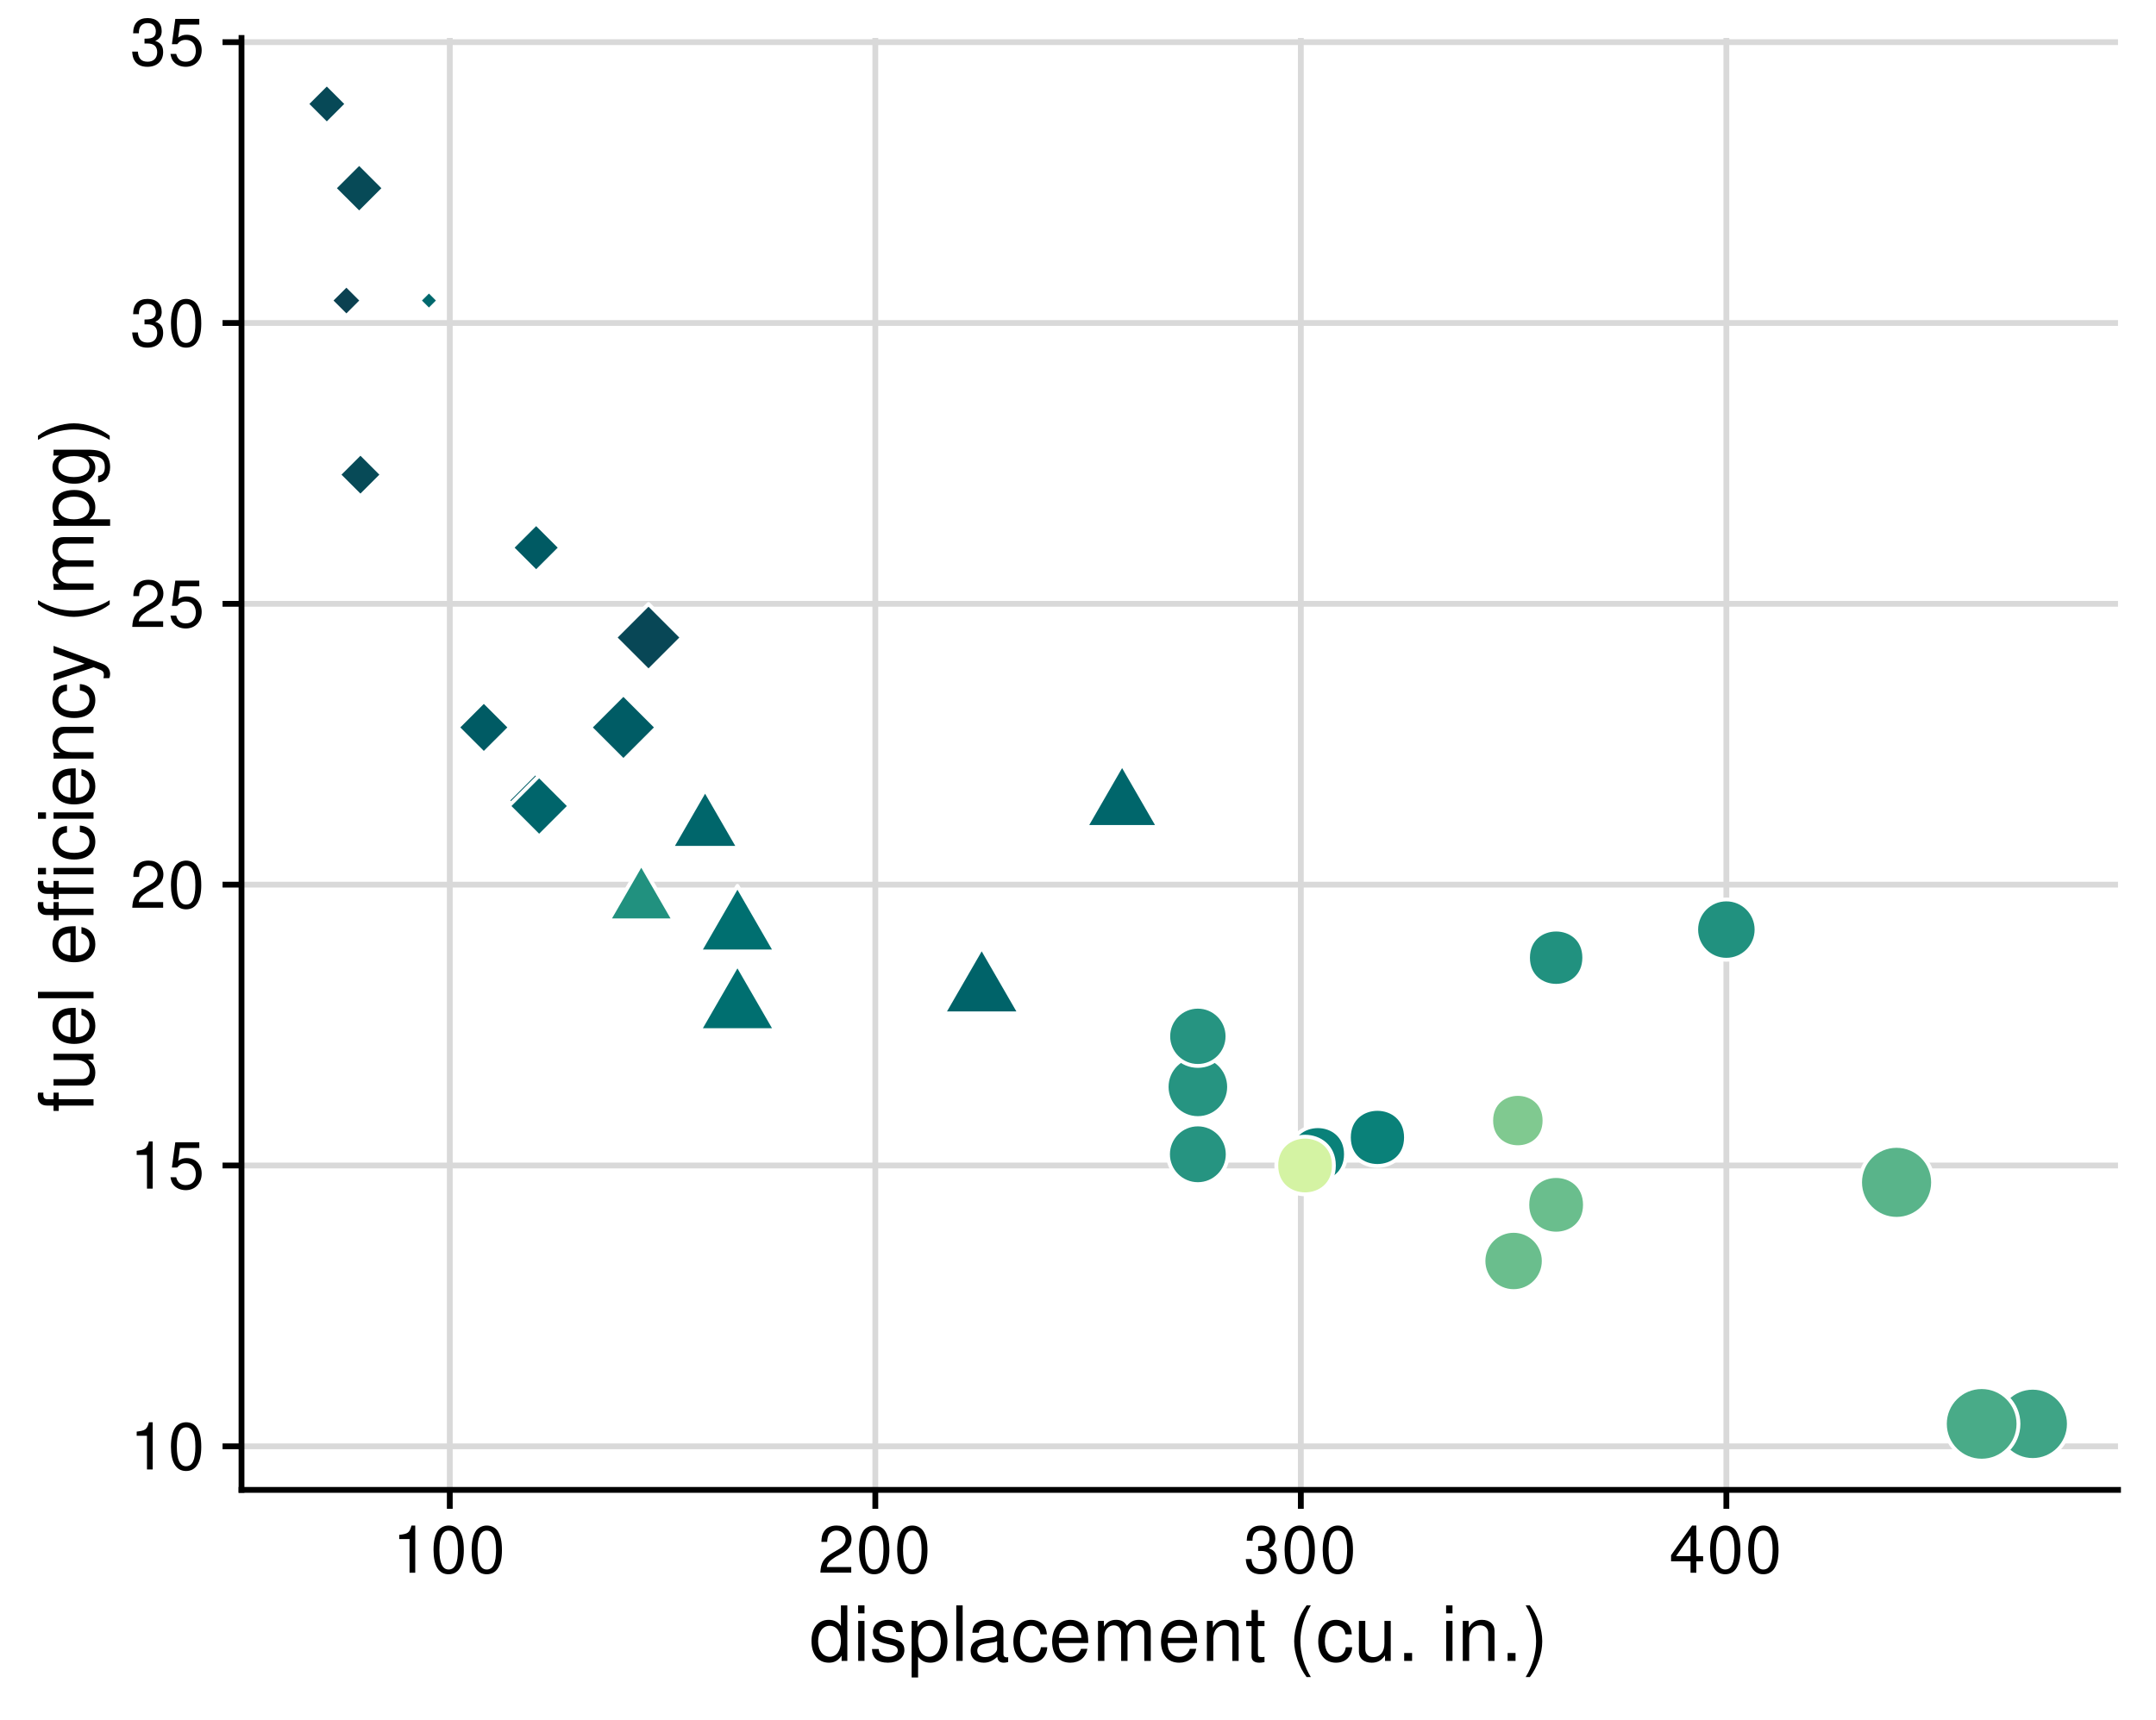 <?xml version="1.0" encoding="UTF-8"?>
<svg xmlns="http://www.w3.org/2000/svg" xmlns:xlink="http://www.w3.org/1999/xlink" width="396" height="316" viewBox="0 0 396 316">
<defs>
<g>
<g id="glyph-0-0">
<path d="M 3.109 -6.188 L 3.109 0 L 4.156 0 L 4.156 -8.672 L 3.469 -8.672 C 3.094 -7.344 2.859 -7.156 1.219 -6.953 L 1.219 -6.188 Z M 3.109 -6.188 "/>
</g>
<g id="glyph-0-1">
<path d="M 3.297 -8.672 C 2.516 -8.672 1.781 -8.312 1.344 -7.734 C 0.797 -6.953 0.516 -5.812 0.516 -4.203 C 0.516 -1.266 1.469 0.281 3.297 0.281 C 5.094 0.281 6.078 -1.266 6.078 -4.125 C 6.078 -5.812 5.812 -6.938 5.25 -7.734 C 4.812 -8.328 4.109 -8.672 3.297 -8.672 Z M 3.297 -7.734 C 4.438 -7.734 5 -6.578 5 -4.219 C 5 -1.75 4.453 -0.594 3.281 -0.594 C 2.156 -0.594 1.594 -1.797 1.594 -4.188 C 1.594 -6.578 2.156 -7.734 3.297 -7.734 Z M 3.297 -7.734 "/>
</g>
<g id="glyph-0-2">
<path d="M 5.719 -8.516 L 1.312 -8.516 L 0.688 -3.875 L 1.656 -3.875 C 2.141 -4.469 2.562 -4.672 3.234 -4.672 C 4.375 -4.672 5.078 -3.891 5.078 -2.625 C 5.078 -1.406 4.375 -0.656 3.219 -0.656 C 2.297 -0.656 1.734 -1.125 1.469 -2.094 L 0.422 -2.094 C 0.562 -1.391 0.688 -1.062 0.938 -0.75 C 1.422 -0.094 2.281 0.281 3.234 0.281 C 4.953 0.281 6.156 -0.969 6.156 -2.766 C 6.156 -4.453 5.047 -5.609 3.406 -5.609 C 2.812 -5.609 2.328 -5.453 1.844 -5.094 L 2.172 -7.469 L 5.719 -7.469 Z M 5.719 -8.516 "/>
</g>
<g id="glyph-0-3">
<path d="M 6.078 -1.047 L 1.594 -1.047 C 1.703 -1.766 2.094 -2.219 3.125 -2.859 L 4.328 -3.531 C 5.516 -4.188 6.125 -5.078 6.125 -6.141 C 6.125 -6.859 5.844 -7.531 5.344 -8 C 4.844 -8.453 4.219 -8.672 3.406 -8.672 C 2.328 -8.672 1.531 -8.297 1.062 -7.547 C 0.75 -7.094 0.625 -6.547 0.594 -5.672 L 1.656 -5.672 C 1.688 -6.266 1.766 -6.609 1.906 -6.906 C 2.188 -7.422 2.734 -7.75 3.375 -7.75 C 4.328 -7.75 5.047 -7.062 5.047 -6.125 C 5.047 -5.422 4.656 -4.828 3.906 -4.391 L 2.797 -3.75 C 1.016 -2.719 0.5 -1.906 0.406 -0.016 L 6.078 -0.016 Z M 6.078 -1.047 "/>
</g>
<g id="glyph-0-4">
<path d="M 2.656 -4 L 3.234 -4 C 4.375 -4 4.984 -3.453 4.984 -2.406 C 4.984 -1.312 4.328 -0.656 3.234 -0.656 C 2.078 -0.656 1.516 -1.25 1.438 -2.516 L 0.391 -2.516 C 0.438 -1.828 0.547 -1.375 0.75 -0.984 C 1.203 -0.141 2.031 0.281 3.188 0.281 C 4.938 0.281 6.078 -0.781 6.078 -2.422 C 6.078 -3.531 5.656 -4.125 4.625 -4.484 C 5.422 -4.812 5.812 -5.406 5.812 -6.281 C 5.812 -7.781 4.844 -8.672 3.234 -8.672 C 1.516 -8.672 0.594 -7.719 0.562 -5.875 L 1.625 -5.875 C 1.625 -6.406 1.688 -6.703 1.812 -6.969 C 2.047 -7.469 2.578 -7.75 3.234 -7.75 C 4.172 -7.75 4.734 -7.188 4.734 -6.25 C 4.734 -5.641 4.531 -5.266 4.062 -5.062 C 3.766 -4.938 3.391 -4.891 2.656 -4.891 Z M 2.656 -4 "/>
</g>
<g id="glyph-0-5">
<path d="M 3.922 -2.094 L 3.922 0 L 4.984 0 L 4.984 -2.094 L 6.234 -2.094 L 6.234 -3.047 L 4.984 -3.047 L 4.984 -8.672 L 4.203 -8.672 L 0.344 -3.219 L 0.344 -2.094 Z M 3.922 -3.047 L 1.266 -3.047 L 3.922 -6.875 Z M 3.922 -3.047 "/>
</g>
<g id="glyph-1-0">
<path d="M 6.938 -10.203 L 5.766 -10.203 L 5.766 -6.406 C 5.281 -7.156 4.5 -7.547 3.516 -7.547 C 1.609 -7.547 0.359 -6.016 0.359 -3.688 C 0.359 -1.203 1.562 0.328 3.562 0.328 C 4.562 0.328 5.266 -0.062 5.891 -0.969 L 5.891 0 L 6.938 0 Z M 3.703 -6.453 C 4.969 -6.453 5.766 -5.344 5.766 -3.578 C 5.766 -1.891 4.953 -0.766 3.719 -0.766 C 2.438 -0.766 1.578 -1.906 1.578 -3.609 C 1.578 -5.312 2.438 -6.453 3.703 -6.453 Z M 3.703 -6.453 "/>
</g>
<g id="glyph-1-1">
<path d="M 2.094 -7.344 L 0.938 -7.344 L 0.938 0 L 2.094 0 Z M 2.094 -10.203 L 0.922 -10.203 L 0.922 -8.734 L 2.094 -8.734 Z M 2.094 -10.203 "/>
</g>
<g id="glyph-1-2">
<path d="M 6.125 -5.297 C 6.125 -6.734 5.172 -7.547 3.469 -7.547 C 1.766 -7.547 0.656 -6.656 0.656 -5.312 C 0.656 -4.156 1.25 -3.609 2.984 -3.188 L 4.078 -2.922 C 4.891 -2.734 5.203 -2.438 5.203 -1.922 C 5.203 -1.219 4.516 -0.75 3.5 -0.75 C 2.875 -0.75 2.344 -0.938 2.047 -1.25 C 1.859 -1.453 1.781 -1.672 1.703 -2.188 L 0.469 -2.188 C 0.531 -0.484 1.484 0.328 3.406 0.328 C 5.25 0.328 6.422 -0.594 6.422 -2 C 6.422 -3.094 5.812 -3.703 4.359 -4.047 L 3.234 -4.312 C 2.281 -4.531 1.875 -4.844 1.875 -5.359 C 1.875 -6.047 2.484 -6.469 3.438 -6.469 C 4.375 -6.469 4.875 -6.062 4.906 -5.297 Z M 6.125 -5.297 "/>
</g>
<g id="glyph-1-3">
<path d="M 0.75 3.047 L 1.938 3.047 L 1.938 -0.766 C 2.547 -0.016 3.234 0.328 4.188 0.328 C 6.094 0.328 7.328 -1.203 7.328 -3.547 C 7.328 -6 6.125 -7.547 4.172 -7.547 C 3.172 -7.547 2.375 -7.094 1.828 -6.234 L 1.828 -7.344 L 0.75 -7.344 Z M 3.969 -6.453 C 5.266 -6.453 6.109 -5.312 6.109 -3.562 C 6.109 -1.906 5.25 -0.766 3.969 -0.766 C 2.734 -0.766 1.938 -1.891 1.938 -3.609 C 1.938 -5.328 2.734 -6.453 3.969 -6.453 Z M 3.969 -6.453 "/>
</g>
<g id="glyph-1-4">
<path d="M 2.125 -10.203 L 0.953 -10.203 L 0.953 0 L 2.125 0 Z M 2.125 -10.203 "/>
</g>
<g id="glyph-1-5">
<path d="M 7.484 -0.688 C 7.359 -0.656 7.312 -0.656 7.234 -0.656 C 6.828 -0.656 6.609 -0.875 6.609 -1.234 L 6.609 -5.547 C 6.609 -6.844 5.656 -7.547 3.844 -7.547 C 2.766 -7.547 1.922 -7.234 1.406 -6.688 C 1.078 -6.312 0.938 -5.891 0.906 -5.172 L 2.094 -5.172 C 2.188 -6.062 2.719 -6.469 3.812 -6.469 C 4.875 -6.469 5.453 -6.078 5.453 -5.375 L 5.453 -5.062 C 5.438 -4.562 5.188 -4.375 4.234 -4.25 C 2.578 -4.047 2.328 -3.984 1.875 -3.812 C 1.016 -3.438 0.594 -2.797 0.594 -1.844 C 0.594 -0.516 1.516 0.328 3 0.328 C 3.922 0.328 4.656 0 5.484 -0.75 C 5.578 0 5.938 0.328 6.688 0.328 C 6.938 0.328 7.094 0.297 7.484 0.203 Z M 5.453 -2.312 C 5.453 -1.922 5.328 -1.688 4.984 -1.359 C 4.516 -0.922 3.938 -0.703 3.25 -0.703 C 2.344 -0.703 1.812 -1.141 1.812 -1.875 C 1.812 -2.641 2.312 -3.031 3.562 -3.219 C 4.812 -3.391 5.047 -3.438 5.453 -3.625 Z M 5.453 -2.312 "/>
</g>
<g id="glyph-1-6">
<path d="M 6.594 -4.875 C 6.531 -5.594 6.391 -6.047 6.109 -6.453 C 5.594 -7.141 4.719 -7.547 3.703 -7.547 C 1.703 -7.547 0.438 -5.984 0.438 -3.547 C 0.438 -1.172 1.688 0.328 3.688 0.328 C 5.438 0.328 6.531 -0.734 6.672 -2.516 L 5.5 -2.516 C 5.312 -1.344 4.703 -0.75 3.703 -0.75 C 2.422 -0.75 1.656 -1.812 1.656 -3.547 C 1.656 -5.375 2.406 -6.469 3.688 -6.469 C 4.656 -6.469 5.281 -5.891 5.422 -4.875 Z M 6.594 -4.875 "/>
</g>
<g id="glyph-1-7">
<path d="M 7.188 -3.281 C 7.188 -4.391 7.094 -5.062 6.891 -5.609 C 6.406 -6.812 5.297 -7.547 3.922 -7.547 C 1.875 -7.547 0.562 -5.984 0.562 -3.562 C 0.562 -1.141 1.812 0.328 3.891 0.328 C 5.578 0.328 6.734 -0.625 7.031 -2.219 L 5.859 -2.219 C 5.531 -1.266 4.875 -0.75 3.938 -0.75 C 3.188 -0.75 2.562 -1.094 2.172 -1.703 C 1.891 -2.125 1.797 -2.547 1.781 -3.281 Z M 1.812 -4.234 C 1.906 -5.594 2.734 -6.469 3.906 -6.469 C 5.094 -6.469 5.922 -5.547 5.922 -4.234 Z M 1.812 -4.234 "/>
</g>
<g id="glyph-1-8">
<path d="M 0.984 -7.344 L 0.984 0 L 2.156 0 L 2.156 -4.609 C 2.156 -5.672 2.922 -6.531 3.875 -6.531 C 4.75 -6.531 5.234 -5.984 5.234 -5.047 L 5.234 0 L 6.406 0 L 6.406 -4.609 C 6.406 -5.672 7.188 -6.531 8.141 -6.531 C 8.984 -6.531 9.484 -5.984 9.484 -5.047 L 9.484 0 L 10.672 0 L 10.672 -5.5 C 10.672 -6.812 9.906 -7.547 8.547 -7.547 C 7.562 -7.547 6.969 -7.25 6.281 -6.422 C 5.859 -7.203 5.266 -7.547 4.312 -7.547 C 3.328 -7.547 2.672 -7.188 2.062 -6.297 L 2.062 -7.344 Z M 0.984 -7.344 "/>
</g>
<g id="glyph-1-9">
<path d="M 0.984 -7.344 L 0.984 0 L 2.156 0 L 2.156 -4.047 C 2.156 -5.547 2.938 -6.531 4.141 -6.531 C 5.062 -6.531 5.656 -5.969 5.656 -5.078 L 5.656 0 L 6.812 0 L 6.812 -5.547 C 6.812 -6.766 5.906 -7.547 4.5 -7.547 C 3.406 -7.547 2.703 -7.125 2.062 -6.109 L 2.062 -7.344 Z M 0.984 -7.344 "/>
</g>
<g id="glyph-1-10">
<path d="M 3.562 -7.344 L 2.359 -7.344 L 2.359 -9.359 L 1.188 -9.359 L 1.188 -7.344 L 0.203 -7.344 L 0.203 -6.391 L 1.188 -6.391 L 1.188 -0.844 C 1.188 -0.078 1.688 0.328 2.609 0.328 C 2.906 0.328 3.156 0.297 3.562 0.219 L 3.562 -0.75 C 3.391 -0.719 3.234 -0.703 3 -0.703 C 2.484 -0.703 2.359 -0.844 2.359 -1.359 L 2.359 -6.391 L 3.562 -6.391 Z M 3.562 -7.344 "/>
</g>
<g id="glyph-1-11">
</g>
<g id="glyph-1-12">
<path d="M 3.297 -10.203 C 1.906 -8.375 1.016 -5.828 1.016 -3.625 C 1.016 -1.406 1.906 1.141 3.297 2.969 L 4.078 2.969 C 2.844 0.969 2.156 -1.391 2.156 -3.625 C 2.156 -5.859 2.844 -8.219 4.078 -10.203 Z M 3.297 -10.203 "/>
</g>
<g id="glyph-1-13">
<path d="M 6.75 0 L 6.75 -7.344 L 5.594 -7.344 L 5.594 -3.172 C 5.594 -1.688 4.797 -0.703 3.578 -0.703 C 2.656 -0.703 2.078 -1.266 2.078 -2.141 L 2.078 -7.344 L 0.906 -7.344 L 0.906 -1.688 C 0.906 -0.469 1.812 0.328 3.25 0.328 C 4.328 0.328 5.016 -0.062 5.703 -1.016 L 5.703 0 Z M 6.75 0 "/>
</g>
<g id="glyph-1-14">
<path d="M 2.672 -1.453 L 1.219 -1.453 L 1.219 0 L 2.672 0 Z M 2.672 -1.453 "/>
</g>
<g id="glyph-1-15">
<path d="M 1.297 2.969 C 2.703 1.141 3.578 -1.406 3.578 -3.609 C 3.578 -5.828 2.703 -8.375 1.297 -10.203 L 0.531 -10.203 C 1.766 -8.203 2.453 -5.859 2.453 -3.609 C 2.453 -1.391 1.766 0.984 0.531 2.969 Z M 1.297 2.969 "/>
</g>
<g id="glyph-2-0">
<path d="M -7.344 -3.609 L -7.344 -2.391 L -8.484 -2.391 C -8.969 -2.391 -9.219 -2.656 -9.219 -3.203 C -9.219 -3.297 -9.219 -3.344 -9.219 -3.609 L -10.172 -3.609 C -10.234 -3.344 -10.25 -3.188 -10.25 -2.953 C -10.25 -1.875 -9.625 -1.234 -8.578 -1.234 L -7.344 -1.234 L -7.344 -0.25 L -6.391 -0.25 L -6.391 -1.234 L 0 -1.234 L 0 -2.391 L -6.391 -2.391 L -6.391 -3.609 Z M -7.344 -3.609 "/>
</g>
<g id="glyph-2-1">
<path d="M 0 -6.75 L -7.344 -6.75 L -7.344 -5.594 L -3.172 -5.594 C -1.688 -5.594 -0.703 -4.797 -0.703 -3.578 C -0.703 -2.656 -1.266 -2.078 -2.141 -2.078 L -7.344 -2.078 L -7.344 -0.906 L -1.688 -0.906 C -0.469 -0.906 0.328 -1.812 0.328 -3.25 C 0.328 -4.328 -0.062 -5.016 -1.016 -5.703 L 0 -5.703 Z M 0 -6.75 "/>
</g>
<g id="glyph-2-2">
<path d="M -3.281 -7.188 C -4.391 -7.188 -5.062 -7.094 -5.609 -6.891 C -6.812 -6.406 -7.547 -5.297 -7.547 -3.922 C -7.547 -1.875 -5.984 -0.562 -3.562 -0.562 C -1.141 -0.562 0.328 -1.812 0.328 -3.891 C 0.328 -5.578 -0.625 -6.734 -2.219 -7.031 L -2.219 -5.859 C -1.266 -5.531 -0.75 -4.875 -0.75 -3.938 C -0.75 -3.188 -1.094 -2.562 -1.703 -2.172 C -2.125 -1.891 -2.547 -1.797 -3.281 -1.781 Z M -4.234 -1.812 C -5.594 -1.906 -6.469 -2.734 -6.469 -3.906 C -6.469 -5.094 -5.547 -5.922 -4.234 -5.922 Z M -4.234 -1.812 "/>
</g>
<g id="glyph-2-3">
<path d="M -10.203 -2.125 L -10.203 -0.953 L 0 -0.953 L 0 -2.125 Z M -10.203 -2.125 "/>
</g>
<g id="glyph-2-4">
</g>
<g id="glyph-2-5">
<path d="M -7.344 -3.609 L -7.344 -2.391 L -8.484 -2.391 C -8.969 -2.391 -9.219 -2.656 -9.219 -3.203 C -9.219 -3.297 -9.219 -3.344 -9.219 -3.609 L -10.172 -3.609 C -10.234 -3.344 -10.25 -3.188 -10.25 -2.953 C -10.25 -1.875 -9.625 -1.234 -8.578 -1.234 L -7.344 -1.234 L -7.344 -0.25 L -6.391 -0.25 L -6.391 -1.234 L 0 -1.234 L 0 -2.391 L -6.391 -2.391 L -6.391 -3.609 Z M -7.344 -7.5 L -7.344 -6.281 L -8.484 -6.281 C -8.969 -6.281 -9.219 -6.547 -9.219 -7.094 C -9.219 -7.203 -9.219 -7.234 -9.219 -7.5 L -10.172 -7.5 C -10.234 -7.234 -10.25 -7.078 -10.25 -6.844 C -10.25 -5.766 -9.625 -5.125 -8.578 -5.125 L -7.344 -5.125 L -7.344 -4.141 L -6.391 -4.141 L -6.391 -5.125 L 0 -5.125 L 0 -6.281 L -6.391 -6.281 L -6.391 -7.5 Z M -7.344 -9.891 L -7.344 -8.719 L 0 -8.719 L 0 -9.891 Z M -10.203 -9.891 L -10.203 -8.703 L -8.734 -8.703 L -8.734 -9.891 Z M -10.203 -9.891 "/>
</g>
<g id="glyph-2-6">
<path d="M -4.875 -6.594 C -5.594 -6.531 -6.047 -6.391 -6.453 -6.109 C -7.141 -5.594 -7.547 -4.719 -7.547 -3.703 C -7.547 -1.703 -5.984 -0.438 -3.547 -0.438 C -1.172 -0.438 0.328 -1.688 0.328 -3.688 C 0.328 -5.438 -0.734 -6.531 -2.516 -6.672 L -2.516 -5.5 C -1.344 -5.312 -0.75 -4.703 -0.75 -3.703 C -0.75 -2.422 -1.812 -1.656 -3.547 -1.656 C -5.375 -1.656 -6.469 -2.406 -6.469 -3.688 C -6.469 -4.656 -5.891 -5.281 -4.875 -5.422 Z M -4.875 -6.594 "/>
</g>
<g id="glyph-2-7">
<path d="M -7.344 -2.094 L -7.344 -0.938 L 0 -0.938 L 0 -2.094 Z M -10.203 -2.094 L -10.203 -0.922 L -8.734 -0.922 L -8.734 -2.094 Z M -10.203 -2.094 "/>
</g>
<g id="glyph-2-8">
<path d="M -7.344 -0.984 L 0 -0.984 L 0 -2.156 L -4.047 -2.156 C -5.547 -2.156 -6.531 -2.938 -6.531 -4.141 C -6.531 -5.062 -5.969 -5.656 -5.078 -5.656 L 0 -5.656 L 0 -6.812 L -5.547 -6.812 C -6.766 -6.812 -7.547 -5.906 -7.547 -4.5 C -7.547 -3.406 -7.125 -2.703 -6.109 -2.062 L -7.344 -2.062 Z M -7.344 -0.984 "/>
</g>
<g id="glyph-2-9">
<path d="M -7.344 -5.438 L -1.625 -3.406 L -7.344 -1.531 L -7.344 -0.281 L 0.031 -2.766 L 1.188 -2.312 C 1.703 -2.109 1.906 -1.859 1.906 -1.375 C 1.906 -1.172 1.875 -1.016 1.812 -0.75 L 2.875 -0.75 C 3 -1 3.047 -1.234 3.047 -1.547 C 3.047 -1.922 2.922 -2.328 2.703 -2.625 C 2.438 -3 2.125 -3.203 1.547 -3.438 L -7.344 -6.688 Z M -7.344 -5.438 "/>
</g>
<g id="glyph-2-10">
<path d="M -10.203 -3.297 C -8.375 -1.906 -5.828 -1.016 -3.625 -1.016 C -1.406 -1.016 1.141 -1.906 2.969 -3.297 L 2.969 -4.078 C 0.969 -2.844 -1.391 -2.156 -3.625 -2.156 C -5.859 -2.156 -8.219 -2.844 -10.203 -4.078 Z M -10.203 -3.297 "/>
</g>
<g id="glyph-2-11">
<path d="M -7.344 -0.984 L 0 -0.984 L 0 -2.156 L -4.609 -2.156 C -5.672 -2.156 -6.531 -2.922 -6.531 -3.875 C -6.531 -4.75 -5.984 -5.234 -5.047 -5.234 L 0 -5.234 L 0 -6.406 L -4.609 -6.406 C -5.672 -6.406 -6.531 -7.188 -6.531 -8.141 C -6.531 -8.984 -5.984 -9.484 -5.047 -9.484 L 0 -9.484 L 0 -10.672 L -5.5 -10.672 C -6.812 -10.672 -7.547 -9.906 -7.547 -8.547 C -7.547 -7.562 -7.25 -6.969 -6.422 -6.281 C -7.203 -5.859 -7.547 -5.266 -7.547 -4.312 C -7.547 -3.328 -7.188 -2.672 -6.297 -2.062 L -7.344 -2.062 Z M -7.344 -0.984 "/>
</g>
<g id="glyph-2-12">
<path d="M 3.047 -0.75 L 3.047 -1.938 L -0.766 -1.938 C -0.016 -2.547 0.328 -3.234 0.328 -4.188 C 0.328 -6.094 -1.203 -7.328 -3.547 -7.328 C -6 -7.328 -7.547 -6.125 -7.547 -4.172 C -7.547 -3.172 -7.094 -2.375 -6.234 -1.828 L -7.344 -1.828 L -7.344 -0.75 Z M -6.453 -3.969 C -6.453 -5.266 -5.312 -6.109 -3.562 -6.109 C -1.906 -6.109 -0.766 -5.25 -0.766 -3.969 C -0.766 -2.734 -1.891 -1.938 -3.609 -1.938 C -5.328 -1.938 -6.453 -2.734 -6.453 -3.969 Z M -6.453 -3.969 "/>
</g>
<g id="glyph-2-13">
<path d="M -7.344 -5.656 L -6.266 -5.656 C -7.156 -5.062 -7.547 -4.422 -7.547 -3.5 C -7.547 -1.719 -5.891 -0.484 -3.547 -0.484 C -2.312 -0.484 -1.406 -0.781 -0.672 -1.406 C -0.031 -1.953 0.328 -2.656 0.328 -3.422 C 0.328 -4.297 -0.062 -4.922 -1 -5.547 L -0.609 -5.547 C 1.344 -5.547 2.078 -5 2.078 -3.547 C 2.078 -2.547 1.688 -2.031 0.844 -1.922 L 0.844 -0.734 C 2.203 -0.844 3.047 -1.922 3.047 -3.516 C 3.047 -4.594 2.703 -5.484 2.109 -5.969 C 1.422 -6.531 0.516 -6.734 -1.203 -6.734 L -7.344 -6.734 Z M -6.469 -3.609 C -6.469 -4.844 -5.438 -5.547 -3.562 -5.547 C -1.797 -5.547 -0.75 -4.828 -0.75 -3.609 C -0.75 -2.406 -1.812 -1.703 -3.609 -1.703 C -5.406 -1.703 -6.469 -2.406 -6.469 -3.609 Z M -6.469 -3.609 "/>
</g>
<g id="glyph-2-14">
<path d="M 2.969 -1.297 C 1.141 -2.703 -1.406 -3.578 -3.609 -3.578 C -5.828 -3.578 -8.375 -2.703 -10.203 -1.297 L -10.203 -0.531 C -8.203 -1.766 -5.859 -2.453 -3.609 -2.453 C -1.391 -2.453 0.984 -1.766 2.969 -0.531 Z M 2.969 -1.297 "/>
</g>
</g>
<clipPath id="clip-0">
<path clip-rule="nonzero" d="M 44.359 265 L 389.023 265 L 389.023 267 L 44.359 267 Z M 44.359 265 "/>
</clipPath>
<clipPath id="clip-1">
<path clip-rule="nonzero" d="M 44.359 213 L 389.023 213 L 389.023 215 L 44.359 215 Z M 44.359 213 "/>
</clipPath>
<clipPath id="clip-2">
<path clip-rule="nonzero" d="M 44.359 162 L 389.023 162 L 389.023 164 L 44.359 164 Z M 44.359 162 "/>
</clipPath>
<clipPath id="clip-3">
<path clip-rule="nonzero" d="M 44.359 110 L 389.023 110 L 389.023 112 L 44.359 112 Z M 44.359 110 "/>
</clipPath>
<clipPath id="clip-4">
<path clip-rule="nonzero" d="M 44.359 58 L 389.023 58 L 389.023 60 L 44.359 60 Z M 44.359 58 "/>
</clipPath>
<clipPath id="clip-5">
<path clip-rule="nonzero" d="M 44.359 7 L 389.023 7 L 389.023 9 L 44.359 9 Z M 44.359 7 "/>
</clipPath>
<clipPath id="clip-6">
<path clip-rule="nonzero" d="M 82 6.973 L 84 6.973 L 84 273.727 L 82 273.727 Z M 82 6.973 "/>
</clipPath>
<clipPath id="clip-7">
<path clip-rule="nonzero" d="M 160 6.973 L 162 6.973 L 162 273.727 L 160 273.727 Z M 160 6.973 "/>
</clipPath>
<clipPath id="clip-8">
<path clip-rule="nonzero" d="M 238 6.973 L 240 6.973 L 240 273.727 L 238 273.727 Z M 238 6.973 "/>
</clipPath>
<clipPath id="clip-9">
<path clip-rule="nonzero" d="M 316 6.973 L 318 6.973 L 318 273.727 L 316 273.727 Z M 316 6.973 "/>
</clipPath>
</defs>
<rect x="-39.6" y="-31.6" width="475.2" height="379.2" fill="rgb(100%, 100%, 100%)" fill-opacity="1"/>
<g clip-path="url(#clip-0)">
<path fill="none" stroke-width="1.067" stroke-linecap="butt" stroke-linejoin="round" stroke="rgb(85.098%, 85.098%, 85.098%)" stroke-opacity="1" stroke-miterlimit="10" d="M 44.359 265.73 L 389.027 265.73 "/>
</g>
<g clip-path="url(#clip-1)">
<path fill="none" stroke-width="1.067" stroke-linecap="butt" stroke-linejoin="round" stroke="rgb(85.098%, 85.098%, 85.098%)" stroke-opacity="1" stroke-miterlimit="10" d="M 44.359 214.133 L 389.027 214.133 "/>
</g>
<g clip-path="url(#clip-2)">
<path fill="none" stroke-width="1.067" stroke-linecap="butt" stroke-linejoin="round" stroke="rgb(85.098%, 85.098%, 85.098%)" stroke-opacity="1" stroke-miterlimit="10" d="M 44.359 162.539 L 389.027 162.539 "/>
</g>
<g clip-path="url(#clip-3)">
<path fill="none" stroke-width="1.067" stroke-linecap="butt" stroke-linejoin="round" stroke="rgb(85.098%, 85.098%, 85.098%)" stroke-opacity="1" stroke-miterlimit="10" d="M 44.359 110.941 L 389.027 110.941 "/>
</g>
<g clip-path="url(#clip-4)">
<path fill="none" stroke-width="1.067" stroke-linecap="butt" stroke-linejoin="round" stroke="rgb(85.098%, 85.098%, 85.098%)" stroke-opacity="1" stroke-miterlimit="10" d="M 44.359 59.344 L 389.027 59.344 "/>
</g>
<g clip-path="url(#clip-5)">
<path fill="none" stroke-width="1.067" stroke-linecap="butt" stroke-linejoin="round" stroke="rgb(85.098%, 85.098%, 85.098%)" stroke-opacity="1" stroke-miterlimit="10" d="M 44.359 7.746 L 389.027 7.746 "/>
</g>
<g clip-path="url(#clip-6)">
<path fill="none" stroke-width="1.067" stroke-linecap="butt" stroke-linejoin="round" stroke="rgb(85.098%, 85.098%, 85.098%)" stroke-opacity="1" stroke-miterlimit="10" d="M 82.613 273.727 L 82.613 6.973 "/>
</g>
<g clip-path="url(#clip-7)">
<path fill="none" stroke-width="1.067" stroke-linecap="butt" stroke-linejoin="round" stroke="rgb(85.098%, 85.098%, 85.098%)" stroke-opacity="1" stroke-miterlimit="10" d="M 160.773 273.727 L 160.773 6.973 "/>
</g>
<g clip-path="url(#clip-8)">
<path fill="none" stroke-width="1.067" stroke-linecap="butt" stroke-linejoin="round" stroke="rgb(85.098%, 85.098%, 85.098%)" stroke-opacity="1" stroke-miterlimit="10" d="M 238.93 273.727 L 238.93 6.973 "/>
</g>
<g clip-path="url(#clip-9)">
<path fill="none" stroke-width="1.067" stroke-linecap="butt" stroke-linejoin="round" stroke="rgb(85.098%, 85.098%, 85.098%)" stroke-opacity="1" stroke-miterlimit="10" d="M 317.086 273.727 L 317.086 6.973 "/>
</g>
<path fill-rule="nonzero" fill="rgb(0%, 40%, 41.961%)" fill-opacity="1" stroke-width="0.709" stroke-linecap="round" stroke-linejoin="round" stroke="rgb(100%, 100%, 100%)" stroke-opacity="1" stroke-miterlimit="10" d="M 129.508 145.594 L 135.246 155.531 L 123.773 155.531 Z M 129.508 145.594 "/>
<path fill-rule="nonzero" fill="rgb(0%, 40%, 41.961%)" fill-opacity="1" stroke-width="0.709" stroke-linecap="round" stroke-linejoin="round" stroke="rgb(100%, 100%, 100%)" stroke-opacity="1" stroke-miterlimit="10" d="M 129.508 145.113 L 135.664 155.77 L 123.355 155.77 Z M 129.508 145.113 "/>
<path fill-rule="nonzero" fill="rgb(0%, 35.686%, 39.216%)" fill-opacity="1" stroke-width="0.709" stroke-linecap="round" stroke-linejoin="round" stroke="rgb(100%, 100%, 100%)" stroke-opacity="1" stroke-miterlimit="10" d="M 88.867 138.461 L 93.688 133.645 L 88.867 128.824 L 84.047 133.645 Z M 88.867 138.461 "/>
<path fill-rule="nonzero" fill="rgb(0%, 40%, 41.961%)" fill-opacity="1" stroke-width="0.709" stroke-linecap="round" stroke-linejoin="round" stroke="rgb(100%, 100%, 100%)" stroke-opacity="1" stroke-miterlimit="10" d="M 206.102 140.406 L 212.758 151.934 L 199.449 151.934 Z M 206.102 140.406 "/>
<path fill-rule="nonzero" fill="rgb(12.941%, 56.863%, 49.804%)" fill-opacity="1" stroke-width="0.709" stroke-linecap="round" stroke-linejoin="round" stroke="rgb(100%, 100%, 100%)" stroke-opacity="1" stroke-miterlimit="10" d="M 290.988 175.953 C 290.988 182.84 280.656 182.84 280.656 175.953 C 280.656 169.062 290.988 169.062 290.988 175.953 "/>
<path fill-rule="nonzero" fill="rgb(0%, 38.824%, 41.176%)" fill-opacity="1" stroke-width="0.709" stroke-linecap="round" stroke-linejoin="round" stroke="rgb(100%, 100%, 100%)" stroke-opacity="1" stroke-miterlimit="10" d="M 180.312 174.078 L 187.293 186.176 L 173.328 186.176 Z M 180.312 174.078 "/>
<path fill-rule="nonzero" fill="rgb(41.569%, 74.51%, 55.294%)" fill-opacity="1" stroke-width="0.709" stroke-linecap="round" stroke-linejoin="round" stroke="rgb(100%, 100%, 100%)" stroke-opacity="1" stroke-miterlimit="10" d="M 291.113 221.355 C 291.113 228.41 280.531 228.41 280.531 221.355 C 280.531 214.305 291.113 214.305 291.113 221.355 "/>
<path fill-rule="nonzero" fill="rgb(3.137%, 27.843%, 33.725%)" fill-opacity="1" stroke-width="0.709" stroke-linecap="round" stroke-linejoin="round" stroke="rgb(100%, 100%, 100%)" stroke-opacity="1" stroke-miterlimit="10" d="M 119.113 123.293 L 125.273 117.133 L 119.113 110.973 L 112.953 117.133 Z M 119.113 123.293 "/>
<path fill-rule="nonzero" fill="rgb(0%, 36.078%, 39.608%)" fill-opacity="1" stroke-width="0.709" stroke-linecap="round" stroke-linejoin="round" stroke="rgb(100%, 100%, 100%)" stroke-opacity="1" stroke-miterlimit="10" d="M 114.504 139.75 L 120.609 133.645 L 114.504 127.535 L 108.395 133.645 Z M 114.504 139.75 "/>
<path fill-rule="nonzero" fill="rgb(0%, 43.529%, 43.922%)" fill-opacity="1" stroke-width="0.709" stroke-linecap="round" stroke-linejoin="round" stroke="rgb(100%, 100%, 100%)" stroke-opacity="1" stroke-miterlimit="10" d="M 135.449 162.758 L 142.406 174.809 L 128.492 174.809 Z M 135.449 162.758 "/>
<path fill-rule="nonzero" fill="rgb(0%, 43.529%, 43.922%)" fill-opacity="1" stroke-width="0.709" stroke-linecap="round" stroke-linejoin="round" stroke="rgb(100%, 100%, 100%)" stroke-opacity="1" stroke-miterlimit="10" d="M 135.449 177.207 L 142.406 189.258 L 128.492 189.258 Z M 135.449 177.207 "/>
<path fill-rule="nonzero" fill="rgb(14.902%, 58.039%, 50.588%)" fill-opacity="1" stroke-width="0.709" stroke-linecap="round" stroke-linejoin="round" stroke="rgb(100%, 100%, 100%)" stroke-opacity="1" stroke-miterlimit="10" d="M 225.75 199.688 C 225.75 202.855 223.184 205.422 220.016 205.422 C 216.848 205.422 214.281 202.855 214.281 199.688 C 214.281 196.52 216.848 193.953 220.016 193.953 C 223.184 193.953 225.75 196.52 225.75 199.688 "/>
<path fill-rule="nonzero" fill="rgb(14.902%, 58.039%, 50.588%)" fill-opacity="1" stroke-width="0.709" stroke-linecap="round" stroke-linejoin="round" stroke="rgb(100%, 100%, 100%)" stroke-opacity="1" stroke-miterlimit="10" d="M 225.453 190.398 C 225.453 193.402 223.02 195.836 220.016 195.836 C 217.012 195.836 214.578 193.402 214.578 190.398 C 214.578 187.395 217.012 184.961 220.016 184.961 C 223.02 184.961 225.453 187.395 225.453 190.398 "/>
<path fill-rule="nonzero" fill="rgb(14.902%, 58.039%, 50.588%)" fill-opacity="1" stroke-width="0.709" stroke-linecap="round" stroke-linejoin="round" stroke="rgb(100%, 100%, 100%)" stroke-opacity="1" stroke-miterlimit="10" d="M 225.496 212.07 C 225.496 215.098 223.043 217.555 220.016 217.555 C 216.988 217.555 214.531 215.098 214.531 212.07 C 214.531 209.043 216.988 206.586 220.016 206.586 C 223.043 206.586 225.496 209.043 225.496 212.07 "/>
<path fill-rule="nonzero" fill="rgb(24.706%, 64.314%, 52.549%)" fill-opacity="1" stroke-width="0.709" stroke-linecap="round" stroke-linejoin="round" stroke="rgb(100%, 100%, 100%)" stroke-opacity="1" stroke-miterlimit="10" d="M 379.996 261.602 C 379.996 265.266 377.023 268.238 373.359 268.238 C 369.695 268.238 366.723 265.266 366.723 261.602 C 366.723 257.938 369.695 254.965 373.359 254.965 C 377.023 254.965 379.996 257.938 379.996 261.602 "/>
<path fill-rule="nonzero" fill="rgb(28.627%, 67.059%, 53.333%)" fill-opacity="1" stroke-width="0.709" stroke-linecap="round" stroke-linejoin="round" stroke="rgb(100%, 100%, 100%)" stroke-opacity="1" stroke-miterlimit="10" d="M 370.738 261.602 C 370.738 265.332 367.711 268.359 363.98 268.359 C 360.25 268.359 357.223 265.332 357.223 261.602 C 357.223 257.871 360.25 254.848 363.98 254.848 C 367.711 254.848 370.738 257.871 370.738 261.602 "/>
<path fill-rule="nonzero" fill="rgb(34.902%, 70.588%, 54.118%)" fill-opacity="1" stroke-width="0.709" stroke-linecap="round" stroke-linejoin="round" stroke="rgb(100%, 100%, 100%)" stroke-opacity="1" stroke-miterlimit="10" d="M 355.051 217.23 C 355.051 220.93 352.051 223.93 348.348 223.93 C 344.648 223.93 341.648 220.93 341.648 217.23 C 341.648 213.527 344.648 210.527 348.348 210.527 C 352.051 210.527 355.051 213.527 355.051 217.23 "/>
<path fill-rule="nonzero" fill="rgb(2.745%, 29.02%, 34.118%)" fill-opacity="1" stroke-width="0.709" stroke-linecap="round" stroke-linejoin="round" stroke="rgb(100%, 100%, 100%)" stroke-opacity="1" stroke-miterlimit="10" d="M 65.969 39.16 L 70.551 34.578 L 65.969 29.996 L 61.383 34.578 Z M 65.969 39.16 "/>
<path fill-rule="nonzero" fill="rgb(4.314%, 25.49%, 31.765%)" fill-opacity="1" stroke-width="0.709" stroke-linecap="round" stroke-linejoin="round" stroke="rgb(100%, 100%, 100%)" stroke-opacity="1" stroke-miterlimit="10" d="M 63.621 58.078 L 66.484 55.215 L 63.621 52.355 L 60.762 55.215 Z M 63.621 58.078 "/>
<path fill-rule="nonzero" fill="rgb(2.745%, 28.627%, 34.118%)" fill-opacity="1" stroke-width="0.709" stroke-linecap="round" stroke-linejoin="round" stroke="rgb(100%, 100%, 100%)" stroke-opacity="1" stroke-miterlimit="10" d="M 60.027 22.801 L 63.727 19.098 L 60.027 15.398 L 56.328 19.098 Z M 60.027 22.801 "/>
<path fill-rule="nonzero" fill="rgb(0%, 36.863%, 40%)" fill-opacity="1" stroke-width="0.709" stroke-linecap="round" stroke-linejoin="round" stroke="rgb(100%, 100%, 100%)" stroke-opacity="1" stroke-miterlimit="10" d="M 98.324 152.137 L 103.406 147.059 L 98.324 141.977 L 93.242 147.059 Z M 98.324 152.137 "/>
<path fill-rule="nonzero" fill="rgb(3.922%, 50.588%, 47.451%)" fill-opacity="1" stroke-width="0.709" stroke-linecap="round" stroke-linejoin="round" stroke="rgb(100%, 100%, 100%)" stroke-opacity="1" stroke-miterlimit="10" d="M 258.242 208.973 C 258.242 215.965 247.754 215.965 247.754 208.973 C 247.754 201.984 258.242 201.984 258.242 208.973 "/>
<path fill-rule="nonzero" fill="rgb(3.922%, 50.588%, 47.451%)" fill-opacity="1" stroke-width="0.709" stroke-linecap="round" stroke-linejoin="round" stroke="rgb(100%, 100%, 100%)" stroke-opacity="1" stroke-miterlimit="10" d="M 247.215 212.07 C 247.215 218.953 236.895 218.953 236.895 212.07 C 236.895 205.188 247.215 205.188 247.215 212.07 "/>
<path fill-rule="nonzero" fill="rgb(41.569%, 74.51%, 55.294%)" fill-opacity="1" stroke-width="0.709" stroke-linecap="round" stroke-linejoin="round" stroke="rgb(100%, 100%, 100%)" stroke-opacity="1" stroke-miterlimit="10" d="M 283.543 231.676 C 283.543 234.734 281.066 237.211 278.008 237.211 C 274.949 237.211 272.473 234.734 272.473 231.676 C 272.473 228.617 274.949 226.141 278.008 226.141 C 281.066 226.141 283.543 228.617 283.543 231.676 "/>
<path fill-rule="nonzero" fill="rgb(12.941%, 56.863%, 49.804%)" fill-opacity="1" stroke-width="0.709" stroke-linecap="round" stroke-linejoin="round" stroke="rgb(100%, 100%, 100%)" stroke-opacity="1" stroke-miterlimit="10" d="M 322.629 170.793 C 322.629 173.852 320.145 176.332 317.086 176.332 C 314.027 176.332 311.547 173.852 311.547 170.793 C 311.547 167.734 314.027 165.25 317.086 165.25 C 320.145 165.25 322.629 167.734 322.629 170.793 "/>
<path fill-rule="nonzero" fill="rgb(2.745%, 29.02%, 34.118%)" fill-opacity="1" stroke-width="0.709" stroke-linecap="round" stroke-linejoin="round" stroke="rgb(100%, 100%, 100%)" stroke-opacity="1" stroke-miterlimit="10" d="M 66.203 91.184 L 70.18 87.207 L 66.203 83.23 L 62.223 87.207 Z M 66.203 91.184 "/>
<path fill-rule="nonzero" fill="rgb(0%, 35.294%, 38.824%)" fill-opacity="1" stroke-width="0.709" stroke-linecap="round" stroke-linejoin="round" stroke="rgb(100%, 100%, 100%)" stroke-opacity="1" stroke-miterlimit="10" d="M 98.48 105.078 L 102.938 100.621 L 98.48 96.164 L 94.023 100.621 Z M 98.48 105.078 "/>
<path fill-rule="nonzero" fill="rgb(0%, 40.784%, 42.745%)" fill-opacity="1" stroke-width="0.709" stroke-linecap="round" stroke-linejoin="round" stroke="rgb(100%, 100%, 100%)" stroke-opacity="1" stroke-miterlimit="10" d="M 78.785 56.996 L 80.566 55.215 L 78.785 53.434 L 77.004 55.215 Z M 78.785 56.996 "/>
<path fill-rule="nonzero" fill="rgb(50.196%, 78.824%, 56.471%)" fill-opacity="1" stroke-width="0.709" stroke-linecap="round" stroke-linejoin="round" stroke="rgb(100%, 100%, 100%)" stroke-opacity="1" stroke-miterlimit="10" d="M 283.684 205.879 C 283.684 212.402 273.895 212.402 273.895 205.879 C 273.895 199.352 283.684 199.352 283.684 205.879 "/>
<path fill-rule="nonzero" fill="rgb(12.941%, 56.863%, 49.804%)" fill-opacity="1" stroke-width="0.709" stroke-linecap="round" stroke-linejoin="round" stroke="rgb(100%, 100%, 100%)" stroke-opacity="1" stroke-miterlimit="10" d="M 117.785 158.719 L 123.773 169.09 L 111.797 169.09 Z M 117.785 158.719 "/>
<path fill-rule="nonzero" fill="rgb(83.137%, 95.294%, 63.922%)" fill-opacity="1" stroke-width="0.709" stroke-linecap="round" stroke-linejoin="round" stroke="rgb(100%, 100%, 100%)" stroke-opacity="1" stroke-miterlimit="10" d="M 245 214.133 C 245 221.188 234.422 221.188 234.422 214.133 C 234.422 207.078 245 207.078 245 214.133 "/>
<path fill-rule="nonzero" fill="rgb(0%, 39.608%, 41.961%)" fill-opacity="1" stroke-width="0.709" stroke-linecap="round" stroke-linejoin="round" stroke="rgb(100%, 100%, 100%)" stroke-opacity="1" stroke-miterlimit="10" d="M 99.027 153.676 L 104.613 148.09 L 99.027 142.504 L 93.441 148.09 Z M 99.027 153.676 "/>
<path fill="none" stroke-width="1.067" stroke-linecap="square" stroke-linejoin="round" stroke="rgb(0%, 0%, 0%)" stroke-opacity="1" stroke-miterlimit="10" d="M 44.359 273.727 L 44.359 6.973 "/>
<g fill="rgb(0%, 0%, 0%)" fill-opacity="1">
<use xlink:href="#glyph-0-0" x="23.887" y="269.979"/>
<use xlink:href="#glyph-0-1" x="30.887" y="269.979"/>
</g>
<g fill="rgb(0%, 0%, 0%)" fill-opacity="1">
<use xlink:href="#glyph-0-0" x="23.887" y="218.381"/>
<use xlink:href="#glyph-0-2" x="30.887" y="218.381"/>
</g>
<g fill="rgb(0%, 0%, 0%)" fill-opacity="1">
<use xlink:href="#glyph-0-3" x="23.887" y="166.787"/>
<use xlink:href="#glyph-0-1" x="30.887" y="166.787"/>
</g>
<g fill="rgb(0%, 0%, 0%)" fill-opacity="1">
<use xlink:href="#glyph-0-3" x="23.887" y="115.189"/>
<use xlink:href="#glyph-0-2" x="30.887" y="115.189"/>
</g>
<g fill="rgb(0%, 0%, 0%)" fill-opacity="1">
<use xlink:href="#glyph-0-4" x="23.887" y="63.592"/>
<use xlink:href="#glyph-0-1" x="30.887" y="63.592"/>
</g>
<g fill="rgb(0%, 0%, 0%)" fill-opacity="1">
<use xlink:href="#glyph-0-4" x="23.887" y="11.994"/>
<use xlink:href="#glyph-0-2" x="30.887" y="11.994"/>
</g>
<path fill="none" stroke-width="1.067" stroke-linecap="butt" stroke-linejoin="round" stroke="rgb(0%, 0%, 0%)" stroke-opacity="1" stroke-miterlimit="10" d="M 40.875 265.73 L 44.359 265.73 "/>
<path fill="none" stroke-width="1.067" stroke-linecap="butt" stroke-linejoin="round" stroke="rgb(0%, 0%, 0%)" stroke-opacity="1" stroke-miterlimit="10" d="M 40.875 214.133 L 44.359 214.133 "/>
<path fill="none" stroke-width="1.067" stroke-linecap="butt" stroke-linejoin="round" stroke="rgb(0%, 0%, 0%)" stroke-opacity="1" stroke-miterlimit="10" d="M 40.875 162.539 L 44.359 162.539 "/>
<path fill="none" stroke-width="1.067" stroke-linecap="butt" stroke-linejoin="round" stroke="rgb(0%, 0%, 0%)" stroke-opacity="1" stroke-miterlimit="10" d="M 40.875 110.941 L 44.359 110.941 "/>
<path fill="none" stroke-width="1.067" stroke-linecap="butt" stroke-linejoin="round" stroke="rgb(0%, 0%, 0%)" stroke-opacity="1" stroke-miterlimit="10" d="M 40.875 59.344 L 44.359 59.344 "/>
<path fill="none" stroke-width="1.067" stroke-linecap="butt" stroke-linejoin="round" stroke="rgb(0%, 0%, 0%)" stroke-opacity="1" stroke-miterlimit="10" d="M 40.875 7.746 L 44.359 7.746 "/>
<path fill="none" stroke-width="1.067" stroke-linecap="square" stroke-linejoin="round" stroke="rgb(0%, 0%, 0%)" stroke-opacity="1" stroke-miterlimit="10" d="M 44.359 273.727 L 389.027 273.727 "/>
<path fill="none" stroke-width="1.067" stroke-linecap="butt" stroke-linejoin="round" stroke="rgb(0%, 0%, 0%)" stroke-opacity="1" stroke-miterlimit="10" d="M 82.613 277.215 L 82.613 273.727 "/>
<path fill="none" stroke-width="1.067" stroke-linecap="butt" stroke-linejoin="round" stroke="rgb(0%, 0%, 0%)" stroke-opacity="1" stroke-miterlimit="10" d="M 160.773 277.215 L 160.773 273.727 "/>
<path fill="none" stroke-width="1.067" stroke-linecap="butt" stroke-linejoin="round" stroke="rgb(0%, 0%, 0%)" stroke-opacity="1" stroke-miterlimit="10" d="M 238.93 277.215 L 238.93 273.727 "/>
<path fill="none" stroke-width="1.067" stroke-linecap="butt" stroke-linejoin="round" stroke="rgb(0%, 0%, 0%)" stroke-opacity="1" stroke-miterlimit="10" d="M 317.086 277.215 L 317.086 273.727 "/>
<g fill="rgb(0%, 0%, 0%)" fill-opacity="1">
<use xlink:href="#glyph-0-0" x="72.113" y="288.951"/>
<use xlink:href="#glyph-0-1" x="79.113" y="288.951"/>
<use xlink:href="#glyph-0-1" x="86.113" y="288.951"/>
</g>
<g fill="rgb(0%, 0%, 0%)" fill-opacity="1">
<use xlink:href="#glyph-0-3" x="150.273" y="288.951"/>
<use xlink:href="#glyph-0-1" x="157.273" y="288.951"/>
<use xlink:href="#glyph-0-1" x="164.273" y="288.951"/>
</g>
<g fill="rgb(0%, 0%, 0%)" fill-opacity="1">
<use xlink:href="#glyph-0-4" x="228.43" y="288.951"/>
<use xlink:href="#glyph-0-1" x="235.43" y="288.951"/>
<use xlink:href="#glyph-0-1" x="242.43" y="288.951"/>
</g>
<g fill="rgb(0%, 0%, 0%)" fill-opacity="1">
<use xlink:href="#glyph-0-5" x="306.586" y="288.951"/>
<use xlink:href="#glyph-0-1" x="313.586" y="288.951"/>
<use xlink:href="#glyph-0-1" x="320.586" y="288.951"/>
</g>
<g fill="rgb(0%, 0%, 0%)" fill-opacity="1">
<use xlink:href="#glyph-1-0" x="148.691" y="305.151"/>
<use xlink:href="#glyph-1-1" x="156.691" y="305.151"/>
<use xlink:href="#glyph-1-2" x="159.691" y="305.151"/>
<use xlink:href="#glyph-1-3" x="166.691" y="305.151"/>
<use xlink:href="#glyph-1-4" x="174.691" y="305.151"/>
<use xlink:href="#glyph-1-5" x="177.691" y="305.151"/>
<use xlink:href="#glyph-1-6" x="185.691" y="305.151"/>
<use xlink:href="#glyph-1-7" x="192.691" y="305.151"/>
<use xlink:href="#glyph-1-8" x="200.691" y="305.151"/>
<use xlink:href="#glyph-1-7" x="212.691" y="305.151"/>
<use xlink:href="#glyph-1-9" x="220.691" y="305.151"/>
<use xlink:href="#glyph-1-10" x="228.691" y="305.151"/>
<use xlink:href="#glyph-1-11" x="232.691" y="305.151"/>
<use xlink:href="#glyph-1-12" x="236.691" y="305.151"/>
<use xlink:href="#glyph-1-6" x="241.691" y="305.151"/>
<use xlink:href="#glyph-1-13" x="248.691" y="305.151"/>
<use xlink:href="#glyph-1-14" x="256.691" y="305.151"/>
<use xlink:href="#glyph-1-11" x="260.691" y="305.151"/>
<use xlink:href="#glyph-1-1" x="264.691" y="305.151"/>
<use xlink:href="#glyph-1-9" x="267.691" y="305.151"/>
<use xlink:href="#glyph-1-14" x="275.691" y="305.151"/>
<use xlink:href="#glyph-1-15" x="279.691" y="305.151"/>
</g>
<g fill="rgb(0%, 0%, 0%)" fill-opacity="1">
<use xlink:href="#glyph-2-0" x="17.179" y="204.352"/>
<use xlink:href="#glyph-2-1" x="17.179" y="200.352"/>
<use xlink:href="#glyph-2-2" x="17.179" y="192.352"/>
<use xlink:href="#glyph-2-3" x="17.179" y="184.352"/>
<use xlink:href="#glyph-2-4" x="17.179" y="181.352"/>
<use xlink:href="#glyph-2-2" x="17.179" y="177.352"/>
<use xlink:href="#glyph-2-5" x="17.179" y="169.352"/>
<use xlink:href="#glyph-2-6" x="17.179" y="158.352"/>
<use xlink:href="#glyph-2-7" x="17.179" y="151.352"/>
<use xlink:href="#glyph-2-2" x="17.179" y="148.352"/>
<use xlink:href="#glyph-2-8" x="17.179" y="140.352"/>
<use xlink:href="#glyph-2-6" x="17.179" y="132.352"/>
<use xlink:href="#glyph-2-9" x="17.179" y="125.352"/>
<use xlink:href="#glyph-2-4" x="17.179" y="118.352"/>
<use xlink:href="#glyph-2-10" x="17.179" y="114.352"/>
<use xlink:href="#glyph-2-11" x="17.179" y="109.352"/>
<use xlink:href="#glyph-2-12" x="17.179" y="97.352"/>
<use xlink:href="#glyph-2-13" x="17.179" y="89.352"/>
<use xlink:href="#glyph-2-14" x="17.179" y="81.352"/>
</g>
</svg>
